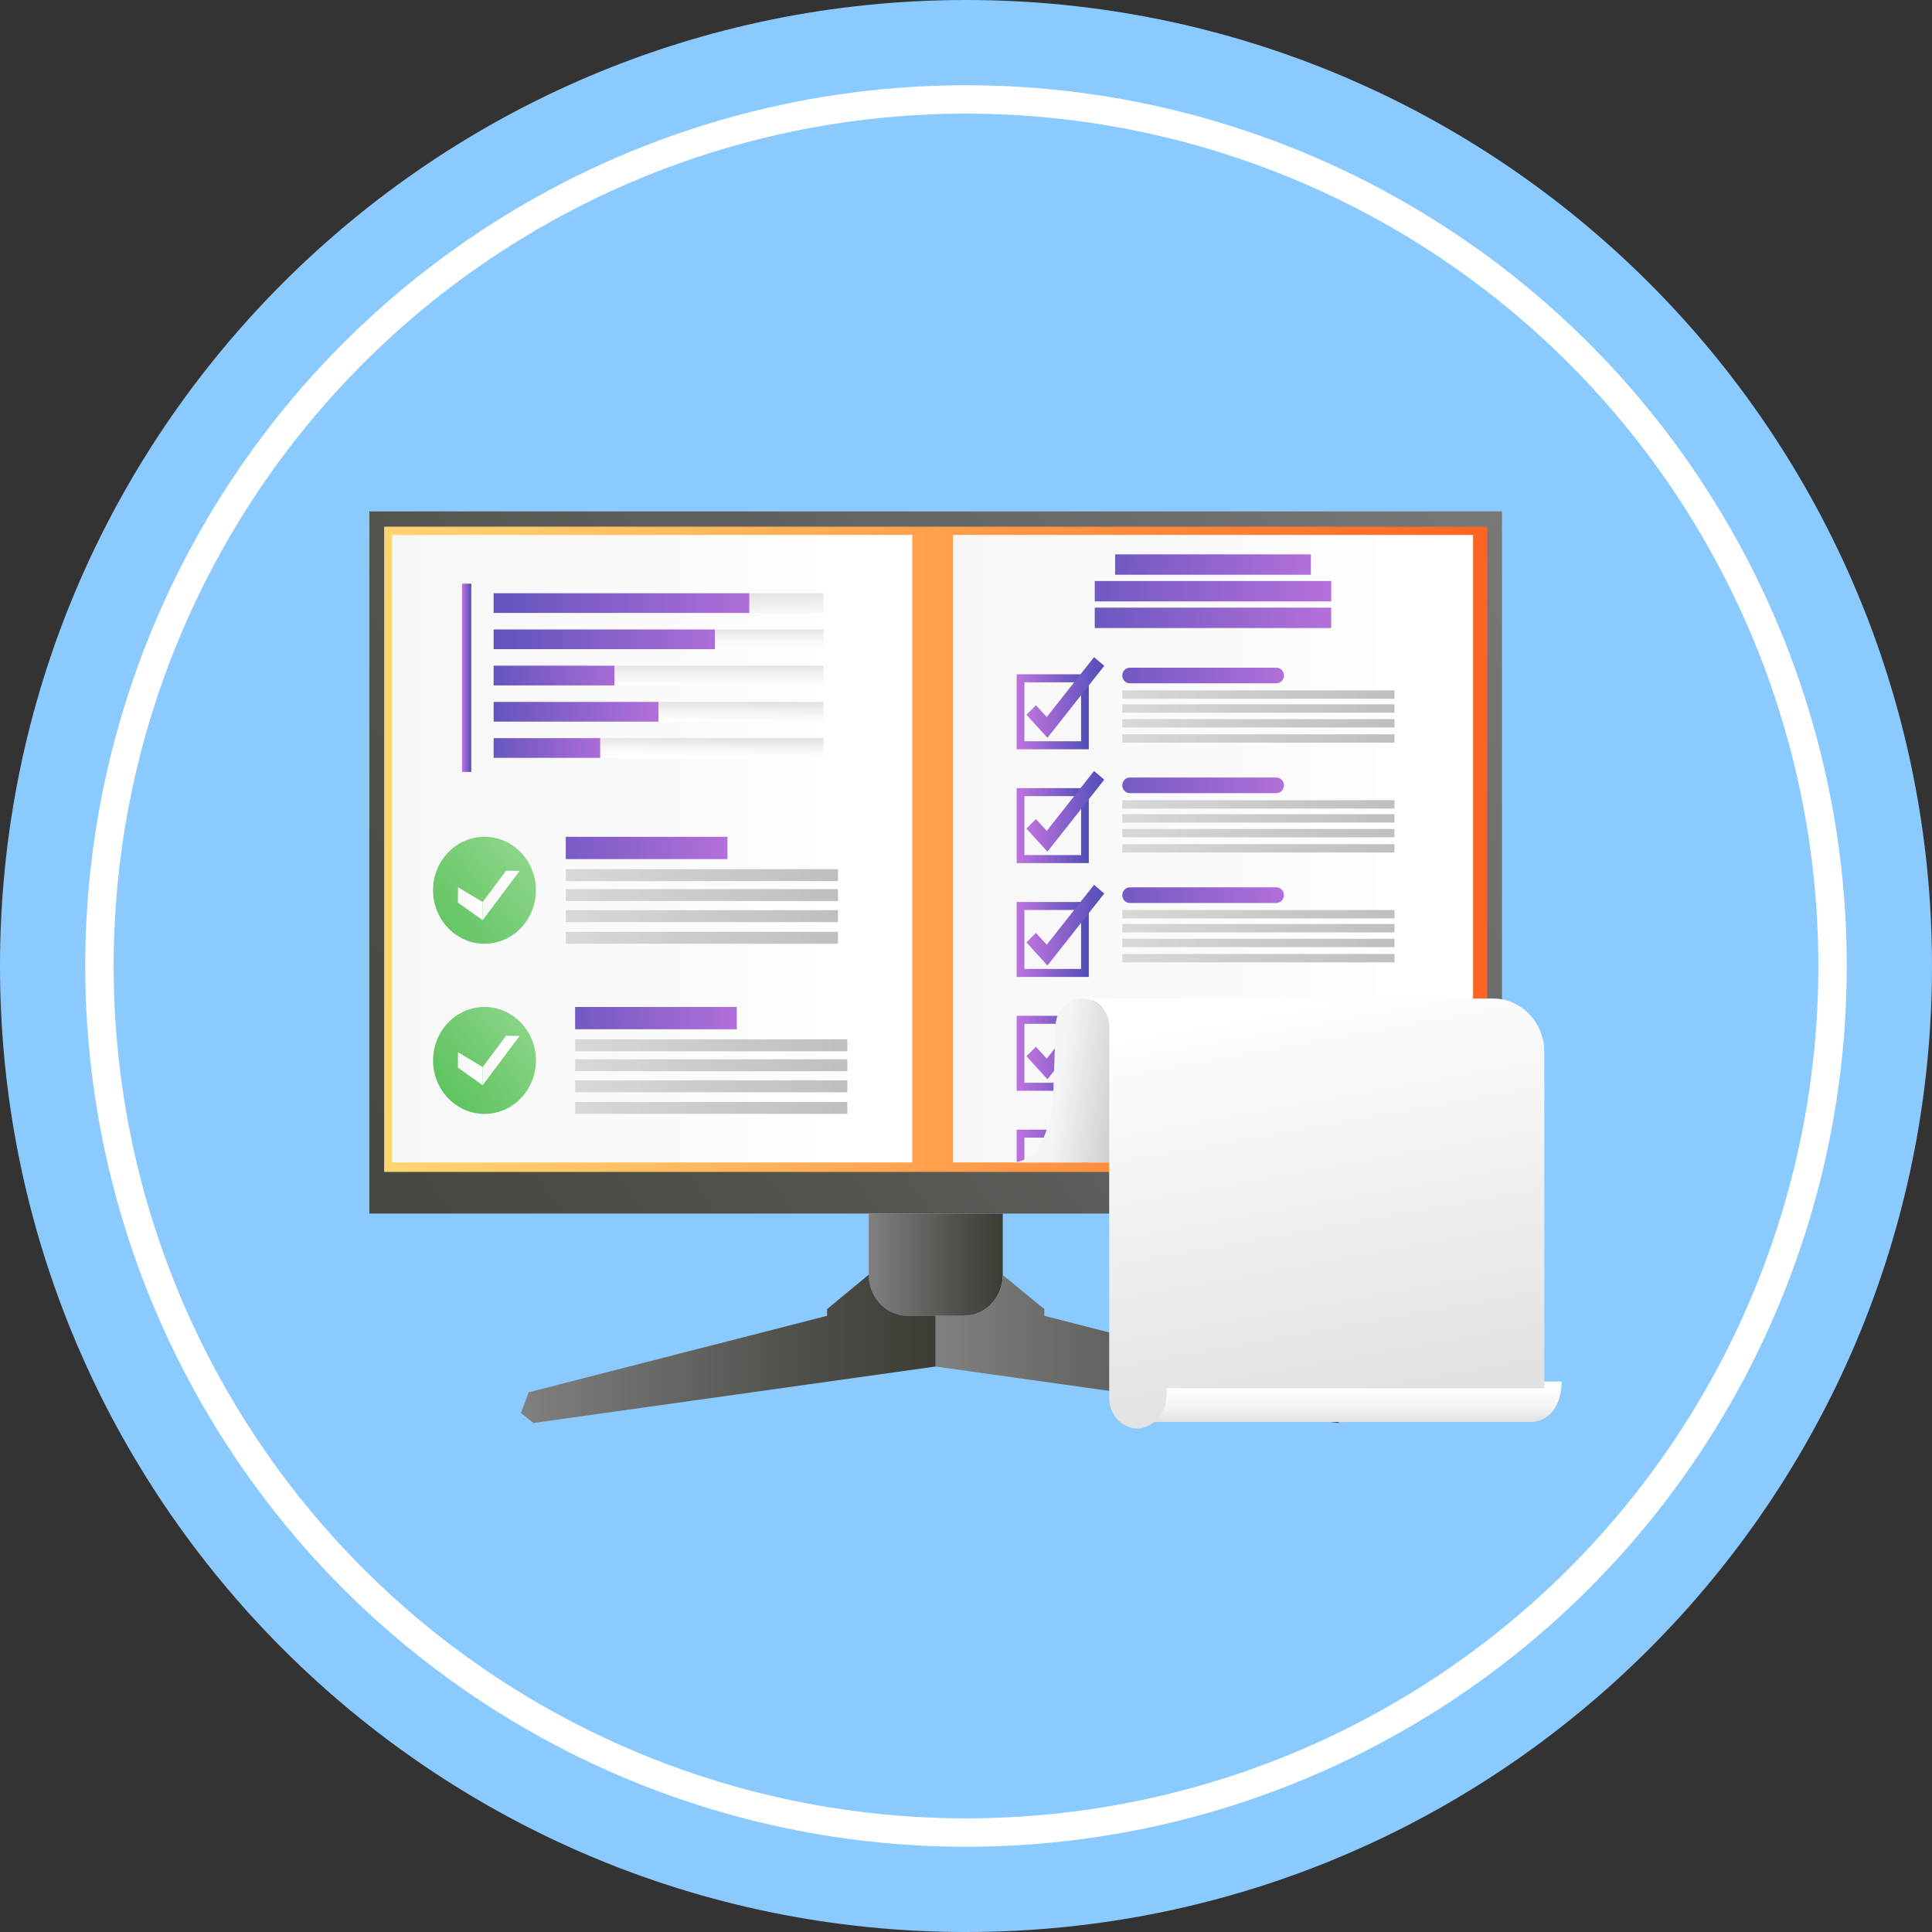 <svg width="136" height="136" viewBox="0 0 136 136" fill="none" xmlns="http://www.w3.org/2000/svg">
<rect x="0" y="0" width="136" height="136" fill="#333333" stroke="none"/>
<path d="M68.001 136C105.556 136 136 105.555 136 68C136 30.445 105.556 0 68.001 0C30.445 0 0 30.445 0 68C0 105.555 30.445 136 68.001 136Z" fill="#8BCAFF"/>
<circle cx="68.001" cy="68" r="61" stroke="white" stroke-width="2"/>
<path d="M26 36V82.496V85.427H105.729V82.496V36H26Z" fill="url(#paint0_linear)"/>
<path d="M104.687 37.074H27.043V82.496H104.687V37.074Z" fill="url(#paint1_linear)"/>
<path d="M70.588 85.427V89.756L70.587 89.831C70.55 91.352 69.375 92.579 67.914 92.626C67.885 92.628 67.855 92.628 67.825 92.628H63.915C63.886 92.628 63.856 92.626 63.826 92.626C62.342 92.579 61.154 91.314 61.152 89.76V85.428H70.588V85.427Z" fill="url(#paint2_linear)"/>
<path d="M63.828 92.625C62.345 92.578 61.156 91.313 61.155 89.759V89.728L58.217 92.157V92.625L37.223 98.005L36.665 99.467L37.558 100.169L65.865 96.192V92.624H63.828V92.625Z" fill="url(#paint3_linear)"/>
<path d="M94.507 98.005L73.514 92.625V92.157L70.589 89.756L70.588 89.831C70.55 91.352 69.375 92.579 67.914 92.626H65.865V96.194L94.173 100.17L95.066 99.469L94.507 98.005Z" fill="url(#paint4_linear)"/>
<path d="M64.214 37.657H27.598V81.829H64.214V37.657Z" fill="url(#paint5_linear)"/>
<path d="M33.173 41.086H32.524V54.338H33.173V41.086Z" fill="url(#paint6_linear)"/>
<path d="M43.265 46.86H34.748V48.248H43.265V46.86Z" fill="url(#paint7_linear)"/>
<path d="M57.972 46.86H43.266V48.248H57.972V46.86Z" fill="url(#paint8_linear)"/>
<path d="M50.322 44.31H34.748V45.697H50.322V44.31Z" fill="url(#paint9_linear)"/>
<path d="M57.972 44.31H50.324V45.697H57.972V44.31Z" fill="url(#paint10_linear)"/>
<path d="M52.756 41.76H34.748V43.147H52.756V41.76Z" fill="url(#paint11_linear)"/>
<path d="M57.971 41.76H52.756V43.147H57.971V41.76Z" fill="url(#paint12_linear)"/>
<path d="M46.359 49.41H34.748V50.798H46.359V49.41Z" fill="url(#paint13_linear)"/>
<path d="M57.971 49.41H46.359V50.798H57.971V49.41Z" fill="url(#paint14_linear)"/>
<path d="M42.258 51.96H34.748V53.348H42.258V51.96Z" fill="url(#paint15_linear)"/>
<path d="M57.971 51.96H42.258V53.348H57.971V51.96Z" fill="url(#paint16_linear)"/>
<path d="M51.208 58.906H39.828V60.474H51.208V58.906Z" fill="url(#paint17_linear)"/>
<path opacity="0.48" d="M58.987 61.185H39.828V62.023H58.987V61.185Z" fill="url(#paint18_linear)"/>
<path opacity="0.48" d="M58.987 62.588H39.828V63.426H58.987V62.588Z" fill="url(#paint19_linear)"/>
<path opacity="0.48" d="M58.987 64.072H39.828V64.91H58.987V64.072Z" fill="url(#paint20_linear)"/>
<path opacity="0.48" d="M58.987 65.594H39.828V66.432H58.987V65.594Z" fill="url(#paint21_linear)"/>
<path d="M34.106 66.432C36.106 66.432 37.727 64.747 37.727 62.668C37.727 60.59 36.106 58.904 34.106 58.904C32.107 58.904 30.486 60.59 30.486 62.668C30.486 64.747 32.107 66.432 34.106 66.432Z" fill="url(#paint22_linear)"/>
<path d="M33.978 64.775L32.229 63.533L32.244 62.453L33.978 63.495V64.775Z" fill="url(#paint23_linear)"/>
<path d="M36.577 61.302L33.977 64.775V63.499L35.627 61.286L36.577 61.302Z" fill="url(#paint24_linear)"/>
<path d="M51.866 70.884H40.486V72.453H51.866V70.884Z" fill="url(#paint25_linear)"/>
<path opacity="0.48" d="M59.645 73.164H40.486V74.002H59.645V73.164Z" fill="url(#paint26_linear)"/>
<path opacity="0.48" d="M59.645 74.567H40.486V75.405H59.645V74.567Z" fill="url(#paint27_linear)"/>
<path opacity="0.48" d="M59.645 76.051H40.486V76.889H59.645V76.051Z" fill="url(#paint28_linear)"/>
<path opacity="0.48" d="M59.645 77.573H40.486V78.411H59.645V77.573Z" fill="url(#paint29_linear)"/>
<path d="M34.106 78.411C36.106 78.411 37.727 76.726 37.727 74.647C37.727 72.568 36.106 70.883 34.106 70.883C32.107 70.883 30.486 72.568 30.486 74.647C30.486 76.726 32.107 78.411 34.106 78.411Z" fill="url(#paint30_linear)"/>
<path d="M33.978 76.392L32.229 75.151L32.244 74.07L33.978 75.112V76.392Z" fill="url(#paint31_linear)"/>
<path d="M36.577 72.919L33.977 76.392V75.116L35.627 72.904L36.577 72.919Z" fill="url(#paint32_linear)"/>
<path d="M103.694 37.657H67.078V81.828H103.694V37.657Z" fill="url(#paint33_linear)"/>
<path d="M89.852 48.101H79.53C79.238 48.101 79.001 47.854 79.001 47.55C79.001 47.247 79.238 47 79.53 47H89.852C90.144 47 90.381 47.247 90.381 47.55C90.38 47.854 90.144 48.101 89.852 48.101Z" fill="url(#paint34_linear)"/>
<path opacity="0.48" d="M98.159 48.599H79.001V49.187H98.159V48.599Z" fill="url(#paint35_linear)"/>
<path opacity="0.48" d="M98.159 49.583H79.001V50.17H98.159V49.583Z" fill="url(#paint36_linear)"/>
<path opacity="0.48" d="M98.159 50.622H79.001V51.21H98.159V50.622Z" fill="url(#paint37_linear)"/>
<path opacity="0.48" d="M98.159 51.689H79.001V52.277H98.159V51.689Z" fill="url(#paint38_linear)"/>
<path d="M89.852 55.833H79.53C79.238 55.833 79.001 55.586 79.001 55.282C79.001 54.978 79.238 54.732 79.53 54.732H89.852C90.144 54.732 90.381 54.978 90.381 55.282C90.38 55.586 90.144 55.833 89.852 55.833Z" fill="url(#paint39_linear)"/>
<path opacity="0.48" d="M98.159 56.331H79.001V56.919H98.159V56.331Z" fill="url(#paint40_linear)"/>
<path opacity="0.48" d="M98.159 57.315H79.001V57.902H98.159V57.315Z" fill="url(#paint41_linear)"/>
<path opacity="0.48" d="M98.159 58.354H79.001V58.941H98.159V58.354Z" fill="url(#paint42_linear)"/>
<path opacity="0.48" d="M98.159 59.421H79.001V60.009H98.159V59.421Z" fill="url(#paint43_linear)"/>
<path d="M89.852 63.564H79.53C79.238 63.564 79.001 63.318 79.001 63.014C79.001 62.71 79.238 62.463 79.53 62.463H89.852C90.144 62.463 90.381 62.71 90.381 63.014C90.38 63.318 90.144 63.564 89.852 63.564Z" fill="url(#paint44_linear)"/>
<path opacity="0.48" d="M98.159 64.062H79.001V64.65H98.159V64.062Z" fill="url(#paint45_linear)"/>
<path opacity="0.48" d="M98.159 65.046H79.001V65.634H98.159V65.046Z" fill="url(#paint46_linear)"/>
<path opacity="0.48" d="M98.159 66.085H79.001V66.673H98.159V66.085Z" fill="url(#paint47_linear)"/>
<path opacity="0.48" d="M98.159 67.153H79.001V67.74H98.159V67.153Z" fill="url(#paint48_linear)"/>
<path d="M98.26 72.698H89.128V73.958H98.26V72.698Z" fill="url(#paint49_linear)"/>
<path opacity="0.48" d="M104.502 74.528H89.128V75.201H104.502V74.528Z" fill="url(#paint50_linear)"/>
<path opacity="0.48" d="M104.502 75.654H89.128V76.326H104.502V75.654Z" fill="url(#paint51_linear)"/>
<path opacity="0.48" d="M104.502 76.844H89.128V77.517H104.502V76.844Z" fill="url(#paint52_linear)"/>
<path opacity="0.48" d="M104.502 78.066H89.128V78.739H104.502V78.066Z" fill="url(#paint53_linear)"/>
<path d="M84.537 78.739C86.142 78.739 87.442 77.387 87.442 75.719C87.442 74.051 86.142 72.698 84.537 72.698C82.933 72.698 81.632 74.051 81.632 75.719C81.632 77.387 82.933 78.739 84.537 78.739Z" fill="url(#paint54_linear)"/>
<path d="M84.434 77.409L83.031 76.412L83.042 75.545L84.434 76.381V77.409Z" fill="url(#paint55_linear)"/>
<path d="M86.52 74.621L84.434 77.409V76.385L85.758 74.61L86.52 74.621Z" fill="url(#paint56_linear)"/>
<path d="M98.26 82.246H89.128V83.505H98.26V82.246Z" fill="url(#paint57_linear)"/>
<path opacity="0.48" d="M104.502 84.077H89.128V84.749H104.502V84.077Z" fill="url(#paint58_linear)"/>
<path opacity="0.48" d="M104.502 85.202H89.128V85.875H104.502V85.202Z" fill="url(#paint59_linear)"/>
<path opacity="0.48" d="M104.502 86.392H89.128V87.064H104.502V86.392Z" fill="url(#paint60_linear)"/>
<path opacity="0.48" d="M104.502 87.614H89.128V88.287H104.502V87.614Z" fill="url(#paint61_linear)"/>
<path d="M84.009 88.286C85.613 88.286 86.914 86.934 86.914 85.266C86.914 83.598 85.613 82.246 84.009 82.246C82.404 82.246 81.104 83.598 81.104 85.266C81.104 86.934 82.404 88.286 84.009 88.286Z" fill="url(#paint62_linear)"/>
<path d="M83.906 86.666L82.503 85.67L82.514 84.803L83.906 85.639V86.666Z" fill="url(#paint63_linear)"/>
<path d="M85.992 83.879L83.906 86.666V85.643L85.229 83.867L85.992 83.879Z" fill="url(#paint64_linear)"/>
<path d="M98.26 91.749H89.128V93.008H98.26V91.749Z" fill="url(#paint65_linear)"/>
<path opacity="0.48" d="M104.502 93.579H89.128V94.251H104.502V93.579Z" fill="url(#paint66_linear)"/>
<path opacity="0.48" d="M104.502 94.704H89.128V95.377H104.502V94.704Z" fill="url(#paint67_linear)"/>
<path opacity="0.48" d="M104.502 95.895H89.128V96.567H104.502V95.895Z" fill="url(#paint68_linear)"/>
<path opacity="0.48" d="M104.502 97.116H89.128V97.788H104.502V97.116Z" fill="url(#paint69_linear)"/>
<path d="M84.009 97.788C85.613 97.788 86.914 96.436 86.914 94.768C86.914 93.1 85.613 91.748 84.009 91.748C82.404 91.748 81.104 93.1 81.104 94.768C81.104 96.436 82.404 97.788 84.009 97.788Z" fill="url(#paint70_linear)"/>
<path d="M83.906 96.168L82.503 95.172L82.514 94.305L83.906 95.141V96.168Z" fill="url(#paint71_linear)"/>
<path d="M85.992 93.382L83.906 96.168V95.145L85.229 93.369L85.992 93.382Z" fill="url(#paint72_linear)"/>
<path d="M107.911 100.1H79.335C79.335 100.1 81.475 99.949 81.321 97.252H109.924C109.924 97.253 110.04 99.808 107.911 100.1Z" fill="url(#paint73_linear)"/>
<path d="M92.275 39.023H78.496V40.459H92.275V39.023Z" fill="url(#paint74_linear)"/>
<path d="M93.707 40.899H77.064V42.335H93.707V40.899Z" fill="url(#paint75_linear)"/>
<path d="M93.707 42.774H77.064V44.21H93.707V42.774Z" fill="url(#paint76_linear)"/>
<path d="M71.567 79.52V81.828H72.109V80.083H76.1V81.828H76.642V79.52H71.567Z" fill="url(#paint77_linear)"/>
<path d="M76.643 52.743H71.568V47.466H76.643V52.743ZM72.109 52.179H76.1V48.03H72.109V52.179Z" fill="url(#paint78_linear)"/>
<path d="M73.734 51.934L72.251 50.311L72.924 49.645L73.684 50.476L77.014 46.257L77.732 46.871L73.734 51.934Z" fill="url(#paint79_linear)"/>
<path d="M76.643 60.756H71.568V55.48H76.643V60.756ZM72.109 60.193H76.1V56.043H72.109V60.193Z" fill="url(#paint80_linear)"/>
<path d="M73.734 59.948L72.251 58.325L72.924 57.659L73.684 58.49L77.014 54.272L77.732 54.884L73.734 59.948Z" fill="url(#paint81_linear)"/>
<path d="M76.643 68.769H71.568V63.494H76.643V68.769ZM72.109 68.206H76.1V64.057H72.109V68.206Z" fill="url(#paint82_linear)"/>
<path d="M73.734 67.962L72.251 66.338L72.924 65.672L73.684 66.503L77.014 62.285L77.732 62.898L73.734 67.962Z" fill="url(#paint83_linear)"/>
<path d="M76.643 76.783H71.568V71.507H76.643V76.783ZM72.109 76.219H76.1V72.07H72.109V76.219Z" fill="url(#paint84_linear)"/>
<path d="M73.734 75.975L72.251 74.351L72.924 73.687L73.684 74.518L77.014 70.299L77.732 70.912L73.734 75.975Z" fill="url(#paint85_linear)"/>
<path d="M108.71 97.719H82.119C82.274 100.415 80.133 100.567 80.133 100.567C79 100.567 78.08 99.611 78.08 98.431V72.254C78.08 71.712 77.868 71.22 77.527 70.864C77.184 70.508 76.713 70.288 76.19 70.288H105.092C107.091 70.288 108.71 71.972 108.71 74.051V97.719Z" fill="url(#paint86_linear)"/>
<path d="M78.081 72.254V81.829H71.181C73.144 81.797 73.684 79.763 74.109 77.952C74.109 77.952 74.301 72.611 74.301 72.254C74.301 71.169 75.147 70.288 76.192 70.288C76.713 70.288 77.186 70.508 77.528 70.864C77.87 71.22 78.081 71.712 78.081 72.254Z" fill="url(#paint87_linear)"/>
<defs>
<linearGradient id="paint0_linear" x1="114.9" y1="23.215" x2="6.19" y2="100.127" gradientUnits="userSpaceOnUse">
<stop stop-color="#808080"/>
<stop offset="0.639" stop-color="#52524D"/>
<stop offset="1" stop-color="#3C3C35"/>
</linearGradient>
<linearGradient id="paint1_linear" x1="27.043" y1="59.785" x2="104.687" y2="59.785" gradientUnits="userSpaceOnUse">
<stop stop-color="#FFD571"/>
<stop offset="0.251" stop-color="#FFBD60"/>
<stop offset="0.778" stop-color="#FF8035"/>
<stop offset="1" stop-color="#FF6421"/>
</linearGradient>
<linearGradient id="paint2_linear" x1="61.154" y1="89.027" x2="70.589" y2="89.027" gradientUnits="userSpaceOnUse">
<stop stop-color="#808080"/>
<stop offset="0.639" stop-color="#52524D"/>
<stop offset="1" stop-color="#3C3C35"/>
</linearGradient>
<linearGradient id="paint3_linear" x1="36.665" y1="94.95" x2="65.865" y2="94.95" gradientUnits="userSpaceOnUse">
<stop stop-color="#808080"/>
<stop offset="0.639" stop-color="#52524D"/>
<stop offset="1" stop-color="#3C3C35"/>
</linearGradient>
<linearGradient id="paint4_linear" x1="65.865" y1="94.962" x2="95.066" y2="94.962" gradientUnits="userSpaceOnUse">
<stop stop-color="#808080"/>
<stop offset="0.639" stop-color="#52524D"/>
<stop offset="1" stop-color="#3C3C35"/>
</linearGradient>
<linearGradient id="paint5_linear" x1="27.597" y1="59.743" x2="64.213" y2="59.743" gradientUnits="userSpaceOnUse">
<stop stop-color="#F7F7F7"/>
<stop offset="1" stop-color="white"/>
</linearGradient>
<linearGradient id="paint6_linear" x1="32.523" y1="47.711" x2="33.172" y2="47.711" gradientUnits="userSpaceOnUse">
<stop stop-color="#BE73DE"/>
<stop offset="1" stop-color="#514EB7"/>
</linearGradient>
<linearGradient id="paint7_linear" x1="45.947" y1="47.554" x2="32.366" y2="47.554" gradientUnits="userSpaceOnUse">
<stop stop-color="#BE73DE"/>
<stop offset="1" stop-color="#514EB7"/>
</linearGradient>
<linearGradient id="paint8_linear" x1="50.619" y1="46.752" x2="50.619" y2="48.361" gradientUnits="userSpaceOnUse">
<stop stop-color="#E2E2E2"/>
<stop offset="0.095" stop-color="#E6E6E6"/>
<stop offset="0.624" stop-color="#F8F8F8"/>
<stop offset="1" stop-color="white"/>
</linearGradient>
<linearGradient id="paint9_linear" x1="53.619" y1="45.004" x2="31.951" y2="45.004" gradientUnits="userSpaceOnUse">
<stop stop-color="#BE73DE"/>
<stop offset="1" stop-color="#514EB7"/>
</linearGradient>
<linearGradient id="paint10_linear" x1="54.147" y1="44.23" x2="54.147" y2="45.84" gradientUnits="userSpaceOnUse">
<stop stop-color="#E2E2E2"/>
<stop offset="0.228" stop-color="#EDEDED"/>
<stop offset="0.636" stop-color="#FAFAFA"/>
<stop offset="1" stop-color="white"/>
</linearGradient>
<linearGradient id="paint11_linear" x1="56.315" y1="42.454" x2="30.499" y2="42.454" gradientUnits="userSpaceOnUse">
<stop stop-color="#BE73DE"/>
<stop offset="1" stop-color="#514EB7"/>
</linearGradient>
<linearGradient id="paint12_linear" x1="55.332" y1="41.637" x2="55.416" y2="43.649" gradientUnits="userSpaceOnUse">
<stop stop-color="#E2E2E2"/>
<stop offset="0.115" stop-color="#E6E6E6"/>
<stop offset="1" stop-color="white"/>
</linearGradient>
<linearGradient id="paint13_linear" x1="47.917" y1="50.104" x2="31.744" y2="50.104" gradientUnits="userSpaceOnUse">
<stop stop-color="#BE73DE"/>
<stop offset="1" stop-color="#514EB7"/>
</linearGradient>
<linearGradient id="paint14_linear" x1="52.172" y1="49.402" x2="52.158" y2="50.81" gradientUnits="userSpaceOnUse">
<stop stop-color="#E2E2E2"/>
<stop offset="0.589" stop-color="#F6F6F6"/>
<stop offset="1" stop-color="white"/>
</linearGradient>
<linearGradient id="paint15_linear" x1="44.392" y1="52.654" x2="32.054" y2="52.654" gradientUnits="userSpaceOnUse">
<stop stop-color="#BE73DE"/>
<stop offset="1" stop-color="#514EB7"/>
</linearGradient>
<linearGradient id="paint16_linear" x1="50.121" y1="51.948" x2="50.107" y2="53.356" gradientUnits="userSpaceOnUse">
<stop stop-color="#E2E2E2"/>
<stop offset="0.125" stop-color="#E7E7E7"/>
<stop offset="0.629" stop-color="#F9F9F9"/>
<stop offset="1" stop-color="white"/>
</linearGradient>
<linearGradient id="paint17_linear" x1="52.997" y1="59.69" x2="32.676" y2="59.69" gradientUnits="userSpaceOnUse">
<stop stop-color="#BE73DE"/>
<stop offset="1" stop-color="#514EB7"/>
</linearGradient>
<linearGradient id="paint18_linear" x1="39.828" y1="61.604" x2="58.988" y2="61.604" gradientUnits="userSpaceOnUse">
<stop stop-color="#B7B4B1"/>
<stop offset="0.546" stop-color="#959390"/>
<stop offset="1" stop-color="#7D7B79"/>
</linearGradient>
<linearGradient id="paint19_linear" x1="39.828" y1="63.007" x2="58.988" y2="63.007" gradientUnits="userSpaceOnUse">
<stop stop-color="#B7B4B1"/>
<stop offset="0.546" stop-color="#959390"/>
<stop offset="1" stop-color="#7D7B79"/>
</linearGradient>
<linearGradient id="paint20_linear" x1="39.828" y1="64.491" x2="58.988" y2="64.491" gradientUnits="userSpaceOnUse">
<stop stop-color="#B7B4B1"/>
<stop offset="0.546" stop-color="#959390"/>
<stop offset="1" stop-color="#7D7B79"/>
</linearGradient>
<linearGradient id="paint21_linear" x1="39.828" y1="66.013" x2="58.988" y2="66.013" gradientUnits="userSpaceOnUse">
<stop stop-color="#B7B4B1"/>
<stop offset="0.546" stop-color="#959390"/>
<stop offset="1" stop-color="#7D7B79"/>
</linearGradient>
<linearGradient id="paint22_linear" x1="45.362" y1="52.609" x2="27.051" y2="67.749" gradientUnits="userSpaceOnUse">
<stop stop-color="#CAEDC0"/>
<stop offset="0.062" stop-color="#C2EAB9"/>
<stop offset="0.706" stop-color="#6FCA6E"/>
<stop offset="1" stop-color="#4EBD50"/>
</linearGradient>
<linearGradient id="paint23_linear" x1="32.23" y1="63.614" x2="33.978" y2="63.614" gradientUnits="userSpaceOnUse">
<stop stop-color="#F7F7F7"/>
<stop offset="1" stop-color="white"/>
</linearGradient>
<linearGradient id="paint24_linear" x1="33.978" y1="63.03" x2="36.577" y2="63.03" gradientUnits="userSpaceOnUse">
<stop stop-color="#F7F7F7"/>
<stop offset="1" stop-color="white"/>
</linearGradient>
<linearGradient id="paint25_linear" x1="54.147" y1="71.799" x2="34.448" y2="71.5" gradientUnits="userSpaceOnUse">
<stop stop-color="#BE73DE"/>
<stop offset="1" stop-color="#514EB7"/>
</linearGradient>
<linearGradient id="paint26_linear" x1="40.486" y1="73.583" x2="59.646" y2="73.583" gradientUnits="userSpaceOnUse">
<stop stop-color="#B7B4B1"/>
<stop offset="0.546" stop-color="#959390"/>
<stop offset="1" stop-color="#7D7B79"/>
</linearGradient>
<linearGradient id="paint27_linear" x1="40.486" y1="74.986" x2="59.646" y2="74.986" gradientUnits="userSpaceOnUse">
<stop stop-color="#B7B4B1"/>
<stop offset="0.546" stop-color="#959390"/>
<stop offset="1" stop-color="#7D7B79"/>
</linearGradient>
<linearGradient id="paint28_linear" x1="40.486" y1="76.47" x2="59.646" y2="76.47" gradientUnits="userSpaceOnUse">
<stop stop-color="#B7B4B1"/>
<stop offset="0.546" stop-color="#959390"/>
<stop offset="1" stop-color="#7D7B79"/>
</linearGradient>
<linearGradient id="paint29_linear" x1="40.486" y1="77.992" x2="59.646" y2="77.992" gradientUnits="userSpaceOnUse">
<stop stop-color="#B7B4B1"/>
<stop offset="0.546" stop-color="#959390"/>
<stop offset="1" stop-color="#7D7B79"/>
</linearGradient>
<linearGradient id="paint30_linear" x1="44.905" y1="65.316" x2="28.436" y2="78.483" gradientUnits="userSpaceOnUse">
<stop stop-color="#CAEDC0"/>
<stop offset="0.062" stop-color="#C2EAB9"/>
<stop offset="0.706" stop-color="#6FCA6E"/>
<stop offset="1" stop-color="#4EBD50"/>
</linearGradient>
<linearGradient id="paint31_linear" x1="32.23" y1="75.231" x2="33.978" y2="75.231" gradientUnits="userSpaceOnUse">
<stop stop-color="#F7F7F7"/>
<stop offset="1" stop-color="white"/>
</linearGradient>
<linearGradient id="paint32_linear" x1="33.978" y1="74.648" x2="36.577" y2="74.648" gradientUnits="userSpaceOnUse">
<stop stop-color="#F7F7F7"/>
<stop offset="1" stop-color="white"/>
</linearGradient>
<linearGradient id="paint33_linear" x1="67.078" y1="59.743" x2="103.693" y2="59.743" gradientUnits="userSpaceOnUse">
<stop stop-color="#F7F7F7"/>
<stop offset="1" stop-color="white"/>
</linearGradient>
<linearGradient id="paint34_linear" x1="92.632" y1="47.551" x2="73.244" y2="47.551" gradientUnits="userSpaceOnUse">
<stop stop-color="#BE73DE"/>
<stop offset="1" stop-color="#514EB7"/>
</linearGradient>
<linearGradient id="paint35_linear" x1="79.001" y1="48.893" x2="98.16" y2="48.893" gradientUnits="userSpaceOnUse">
<stop stop-color="#B7B4B1"/>
<stop offset="0.546" stop-color="#959390"/>
<stop offset="1" stop-color="#7D7B79"/>
</linearGradient>
<linearGradient id="paint36_linear" x1="79.001" y1="49.876" x2="98.16" y2="49.876" gradientUnits="userSpaceOnUse">
<stop stop-color="#B7B4B1"/>
<stop offset="0.546" stop-color="#959390"/>
<stop offset="1" stop-color="#7D7B79"/>
</linearGradient>
<linearGradient id="paint37_linear" x1="79.001" y1="50.916" x2="98.16" y2="50.916" gradientUnits="userSpaceOnUse">
<stop stop-color="#B7B4B1"/>
<stop offset="0.546" stop-color="#959390"/>
<stop offset="1" stop-color="#7D7B79"/>
</linearGradient>
<linearGradient id="paint38_linear" x1="79.001" y1="51.983" x2="98.16" y2="51.983" gradientUnits="userSpaceOnUse">
<stop stop-color="#B7B4B1"/>
<stop offset="0.546" stop-color="#959390"/>
<stop offset="1" stop-color="#7D7B79"/>
</linearGradient>
<linearGradient id="paint39_linear" x1="92.528" y1="55.408" x2="72.313" y2="55.109" gradientUnits="userSpaceOnUse">
<stop stop-color="#BE73DE"/>
<stop offset="1" stop-color="#514EB7"/>
</linearGradient>
<linearGradient id="paint40_linear" x1="79.001" y1="56.625" x2="98.16" y2="56.625" gradientUnits="userSpaceOnUse">
<stop stop-color="#B7B4B1"/>
<stop offset="0.546" stop-color="#959390"/>
<stop offset="1" stop-color="#7D7B79"/>
</linearGradient>
<linearGradient id="paint41_linear" x1="79.001" y1="57.608" x2="98.16" y2="57.608" gradientUnits="userSpaceOnUse">
<stop stop-color="#B7B4B1"/>
<stop offset="0.546" stop-color="#959390"/>
<stop offset="1" stop-color="#7D7B79"/>
</linearGradient>
<linearGradient id="paint42_linear" x1="79.001" y1="58.648" x2="98.16" y2="58.648" gradientUnits="userSpaceOnUse">
<stop stop-color="#B7B4B1"/>
<stop offset="0.546" stop-color="#959390"/>
<stop offset="1" stop-color="#7D7B79"/>
</linearGradient>
<linearGradient id="paint43_linear" x1="79.001" y1="59.715" x2="98.16" y2="59.715" gradientUnits="userSpaceOnUse">
<stop stop-color="#B7B4B1"/>
<stop offset="0.546" stop-color="#959390"/>
<stop offset="1" stop-color="#7D7B79"/>
</linearGradient>
<linearGradient id="paint44_linear" x1="92.327" y1="63.1" x2="73.044" y2="62.9" gradientUnits="userSpaceOnUse">
<stop stop-color="#BE73DE"/>
<stop offset="1" stop-color="#514EB7"/>
</linearGradient>
<linearGradient id="paint45_linear" x1="79.001" y1="64.356" x2="98.16" y2="64.356" gradientUnits="userSpaceOnUse">
<stop stop-color="#B7B4B1"/>
<stop offset="0.546" stop-color="#959390"/>
<stop offset="1" stop-color="#7D7B79"/>
</linearGradient>
<linearGradient id="paint46_linear" x1="79.001" y1="65.34" x2="98.16" y2="65.34" gradientUnits="userSpaceOnUse">
<stop stop-color="#B7B4B1"/>
<stop offset="0.546" stop-color="#959390"/>
<stop offset="1" stop-color="#7D7B79"/>
</linearGradient>
<linearGradient id="paint47_linear" x1="79.001" y1="66.38" x2="98.16" y2="66.38" gradientUnits="userSpaceOnUse">
<stop stop-color="#B7B4B1"/>
<stop offset="0.546" stop-color="#959390"/>
<stop offset="1" stop-color="#7D7B79"/>
</linearGradient>
<linearGradient id="paint48_linear" x1="79.001" y1="67.447" x2="98.16" y2="67.447" gradientUnits="userSpaceOnUse">
<stop stop-color="#B7B4B1"/>
<stop offset="0.546" stop-color="#959390"/>
<stop offset="1" stop-color="#7D7B79"/>
</linearGradient>
<linearGradient id="paint49_linear" x1="100.615" y1="73.328" x2="79.776" y2="73.328" gradientUnits="userSpaceOnUse">
<stop stop-color="#BE73DE"/>
<stop offset="1" stop-color="#514EB7"/>
</linearGradient>
<linearGradient id="paint50_linear" x1="89.129" y1="74.865" x2="104.503" y2="74.865" gradientUnits="userSpaceOnUse">
<stop stop-color="#B7B4B1"/>
<stop offset="0.546" stop-color="#959390"/>
<stop offset="1" stop-color="#7D7B79"/>
</linearGradient>
<linearGradient id="paint51_linear" x1="89.129" y1="75.99" x2="104.503" y2="75.99" gradientUnits="userSpaceOnUse">
<stop stop-color="#B7B4B1"/>
<stop offset="0.546" stop-color="#959390"/>
<stop offset="1" stop-color="#7D7B79"/>
</linearGradient>
<linearGradient id="paint52_linear" x1="89.129" y1="77.181" x2="104.503" y2="77.181" gradientUnits="userSpaceOnUse">
<stop stop-color="#B7B4B1"/>
<stop offset="0.546" stop-color="#959390"/>
<stop offset="1" stop-color="#7D7B79"/>
</linearGradient>
<linearGradient id="paint53_linear" x1="89.129" y1="78.402" x2="104.503" y2="78.402" gradientUnits="userSpaceOnUse">
<stop stop-color="#B7B4B1"/>
<stop offset="0.546" stop-color="#959390"/>
<stop offset="1" stop-color="#7D7B79"/>
</linearGradient>
<linearGradient id="paint54_linear" x1="89.449" y1="69.126" x2="80.856" y2="79.796" gradientUnits="userSpaceOnUse">
<stop stop-color="#CAEDC0"/>
<stop offset="0.062" stop-color="#C2EAB9"/>
<stop offset="0.706" stop-color="#6FCA6E"/>
<stop offset="1" stop-color="#4EBD50"/>
</linearGradient>
<linearGradient id="paint55_linear" x1="83.031" y1="76.477" x2="84.434" y2="76.477" gradientUnits="userSpaceOnUse">
<stop stop-color="#F7F7F7"/>
<stop offset="1" stop-color="white"/>
</linearGradient>
<linearGradient id="paint56_linear" x1="84.434" y1="76.009" x2="86.52" y2="76.009" gradientUnits="userSpaceOnUse">
<stop stop-color="#F7F7F7"/>
<stop offset="1" stop-color="white"/>
</linearGradient>
<linearGradient id="paint57_linear" x1="100.924" y1="82.836" x2="81.329" y2="82.936" gradientUnits="userSpaceOnUse">
<stop stop-color="#BE73DE"/>
<stop offset="1" stop-color="#514EB7"/>
</linearGradient>
<linearGradient id="paint58_linear" x1="89.128" y1="84.412" x2="104.503" y2="84.412" gradientUnits="userSpaceOnUse">
<stop stop-color="#B7B4B1"/>
<stop offset="0.546" stop-color="#959390"/>
<stop offset="1" stop-color="#7D7B79"/>
</linearGradient>
<linearGradient id="paint59_linear" x1="89.128" y1="85.538" x2="104.503" y2="85.538" gradientUnits="userSpaceOnUse">
<stop stop-color="#B7B4B1"/>
<stop offset="0.546" stop-color="#959390"/>
<stop offset="1" stop-color="#7D7B79"/>
</linearGradient>
<linearGradient id="paint60_linear" x1="89.128" y1="86.728" x2="104.503" y2="86.728" gradientUnits="userSpaceOnUse">
<stop stop-color="#B7B4B1"/>
<stop offset="0.546" stop-color="#959390"/>
<stop offset="1" stop-color="#7D7B79"/>
</linearGradient>
<linearGradient id="paint61_linear" x1="89.128" y1="87.95" x2="104.503" y2="87.95" gradientUnits="userSpaceOnUse">
<stop stop-color="#B7B4B1"/>
<stop offset="0.546" stop-color="#959390"/>
<stop offset="1" stop-color="#7D7B79"/>
</linearGradient>
<linearGradient id="paint62_linear" x1="89.898" y1="78.297" x2="79.723" y2="89.438" gradientUnits="userSpaceOnUse">
<stop stop-color="#CAEDC0"/>
<stop offset="0.062" stop-color="#C2EAB9"/>
<stop offset="0.706" stop-color="#6FCA6E"/>
<stop offset="1" stop-color="#4EBD50"/>
</linearGradient>
<linearGradient id="paint63_linear" x1="82.503" y1="85.735" x2="83.906" y2="85.735" gradientUnits="userSpaceOnUse">
<stop stop-color="#F7F7F7"/>
<stop offset="1" stop-color="white"/>
</linearGradient>
<linearGradient id="paint64_linear" x1="83.906" y1="85.266" x2="85.992" y2="85.266" gradientUnits="userSpaceOnUse">
<stop stop-color="#F7F7F7"/>
<stop offset="1" stop-color="white"/>
</linearGradient>
<linearGradient id="paint65_linear" x1="100.408" y1="92.415" x2="80.71" y2="92.315" gradientUnits="userSpaceOnUse">
<stop stop-color="#BE73DE"/>
<stop offset="1" stop-color="#514EB7"/>
</linearGradient>
<linearGradient id="paint66_linear" x1="89.128" y1="93.915" x2="104.503" y2="93.915" gradientUnits="userSpaceOnUse">
<stop stop-color="#B7B4B1"/>
<stop offset="0.546" stop-color="#959390"/>
<stop offset="1" stop-color="#7D7B79"/>
</linearGradient>
<linearGradient id="paint67_linear" x1="89.128" y1="95.04" x2="104.503" y2="95.04" gradientUnits="userSpaceOnUse">
<stop stop-color="#B7B4B1"/>
<stop offset="0.546" stop-color="#959390"/>
<stop offset="1" stop-color="#7D7B79"/>
</linearGradient>
<linearGradient id="paint68_linear" x1="89.128" y1="96.231" x2="104.503" y2="96.231" gradientUnits="userSpaceOnUse">
<stop stop-color="#B7B4B1"/>
<stop offset="0.546" stop-color="#959390"/>
<stop offset="1" stop-color="#7D7B79"/>
</linearGradient>
<linearGradient id="paint69_linear" x1="89.128" y1="97.452" x2="104.503" y2="97.452" gradientUnits="userSpaceOnUse">
<stop stop-color="#B7B4B1"/>
<stop offset="0.546" stop-color="#959390"/>
<stop offset="1" stop-color="#7D7B79"/>
</linearGradient>
<linearGradient id="paint70_linear" x1="90.02" y1="87.902" x2="81.264" y2="97.156" gradientUnits="userSpaceOnUse">
<stop stop-color="#CAEDC0"/>
<stop offset="0.062" stop-color="#C2EAB9"/>
<stop offset="0.706" stop-color="#6FCA6E"/>
<stop offset="1" stop-color="#4EBD50"/>
</linearGradient>
<linearGradient id="paint71_linear" x1="82.503" y1="95.237" x2="83.906" y2="95.237" gradientUnits="userSpaceOnUse">
<stop stop-color="#F7F7F7"/>
<stop offset="1" stop-color="white"/>
</linearGradient>
<linearGradient id="paint72_linear" x1="83.906" y1="94.769" x2="85.992" y2="94.769" gradientUnits="userSpaceOnUse">
<stop stop-color="#F7F7F7"/>
<stop offset="1" stop-color="white"/>
</linearGradient>
<linearGradient id="paint73_linear" x1="94.633" y1="100.123" x2="94.624" y2="96.729" gradientUnits="userSpaceOnUse">
<stop stop-color="#E2E2E2"/>
<stop offset="0.005" stop-color="#E2E2E2"/>
<stop offset="0.28" stop-color="#F2F2F2"/>
<stop offset="0.588" stop-color="#FCFCFC"/>
<stop offset="1" stop-color="white"/>
</linearGradient>
<linearGradient id="paint74_linear" x1="94.671" y1="39.654" x2="71.655" y2="39.853" gradientUnits="userSpaceOnUse">
<stop stop-color="#BE73DE"/>
<stop offset="1" stop-color="#514EB7"/>
</linearGradient>
<linearGradient id="paint75_linear" x1="95.813" y1="41.574" x2="69.064" y2="41.674" gradientUnits="userSpaceOnUse">
<stop stop-color="#BE73DE"/>
<stop offset="1" stop-color="#514EB7"/>
</linearGradient>
<linearGradient id="paint76_linear" x1="95.919" y1="43.581" x2="70.622" y2="43.382" gradientUnits="userSpaceOnUse">
<stop stop-color="#BE73DE"/>
<stop offset="1" stop-color="#514EB7"/>
</linearGradient>
<linearGradient id="paint77_linear" x1="71.567" y1="80.674" x2="76.642" y2="80.674" gradientUnits="userSpaceOnUse">
<stop stop-color="#BE73DE"/>
<stop offset="1" stop-color="#514EB7"/>
</linearGradient>
<linearGradient id="paint78_linear" x1="71.567" y1="50.104" x2="76.642" y2="50.104" gradientUnits="userSpaceOnUse">
<stop stop-color="#BE73DE"/>
<stop offset="1" stop-color="#514EB7"/>
</linearGradient>
<linearGradient id="paint79_linear" x1="72.251" y1="49.096" x2="77.732" y2="49.096" gradientUnits="userSpaceOnUse">
<stop stop-color="#BE73DE"/>
<stop offset="1" stop-color="#514EB7"/>
</linearGradient>
<linearGradient id="paint80_linear" x1="71.567" y1="58.118" x2="76.642" y2="58.118" gradientUnits="userSpaceOnUse">
<stop stop-color="#BE73DE"/>
<stop offset="1" stop-color="#514EB7"/>
</linearGradient>
<linearGradient id="paint81_linear" x1="72.251" y1="57.11" x2="77.732" y2="57.11" gradientUnits="userSpaceOnUse">
<stop stop-color="#BE73DE"/>
<stop offset="1" stop-color="#514EB7"/>
</linearGradient>
<linearGradient id="paint82_linear" x1="71.567" y1="66.132" x2="76.642" y2="66.132" gradientUnits="userSpaceOnUse">
<stop stop-color="#BE73DE"/>
<stop offset="1" stop-color="#514EB7"/>
</linearGradient>
<linearGradient id="paint83_linear" x1="72.251" y1="65.123" x2="77.732" y2="65.123" gradientUnits="userSpaceOnUse">
<stop stop-color="#BE73DE"/>
<stop offset="1" stop-color="#514EB7"/>
</linearGradient>
<linearGradient id="paint84_linear" x1="71.567" y1="74.145" x2="76.642" y2="74.145" gradientUnits="userSpaceOnUse">
<stop stop-color="#BE73DE"/>
<stop offset="1" stop-color="#514EB7"/>
</linearGradient>
<linearGradient id="paint85_linear" x1="72.251" y1="73.137" x2="77.732" y2="73.137" gradientUnits="userSpaceOnUse">
<stop stop-color="#BE73DE"/>
<stop offset="1" stop-color="#514EB7"/>
</linearGradient>
<linearGradient id="paint86_linear" x1="95.41" y1="98.286" x2="90.317" y2="69.943" gradientUnits="userSpaceOnUse">
<stop stop-color="#E2E2E2"/>
<stop offset="0.115" stop-color="#E6E6E6"/>
<stop offset="1" stop-color="white"/>
</linearGradient>
<linearGradient id="paint87_linear" x1="74.588" y1="76.186" x2="81.352" y2="77.146" gradientUnits="userSpaceOnUse">
<stop stop-color="#F5F5F5"/>
<stop offset="0.405" stop-color="#DDDDDD"/>
<stop offset="1" stop-color="#B3B3B3"/>
</linearGradient>
</defs>
</svg>
